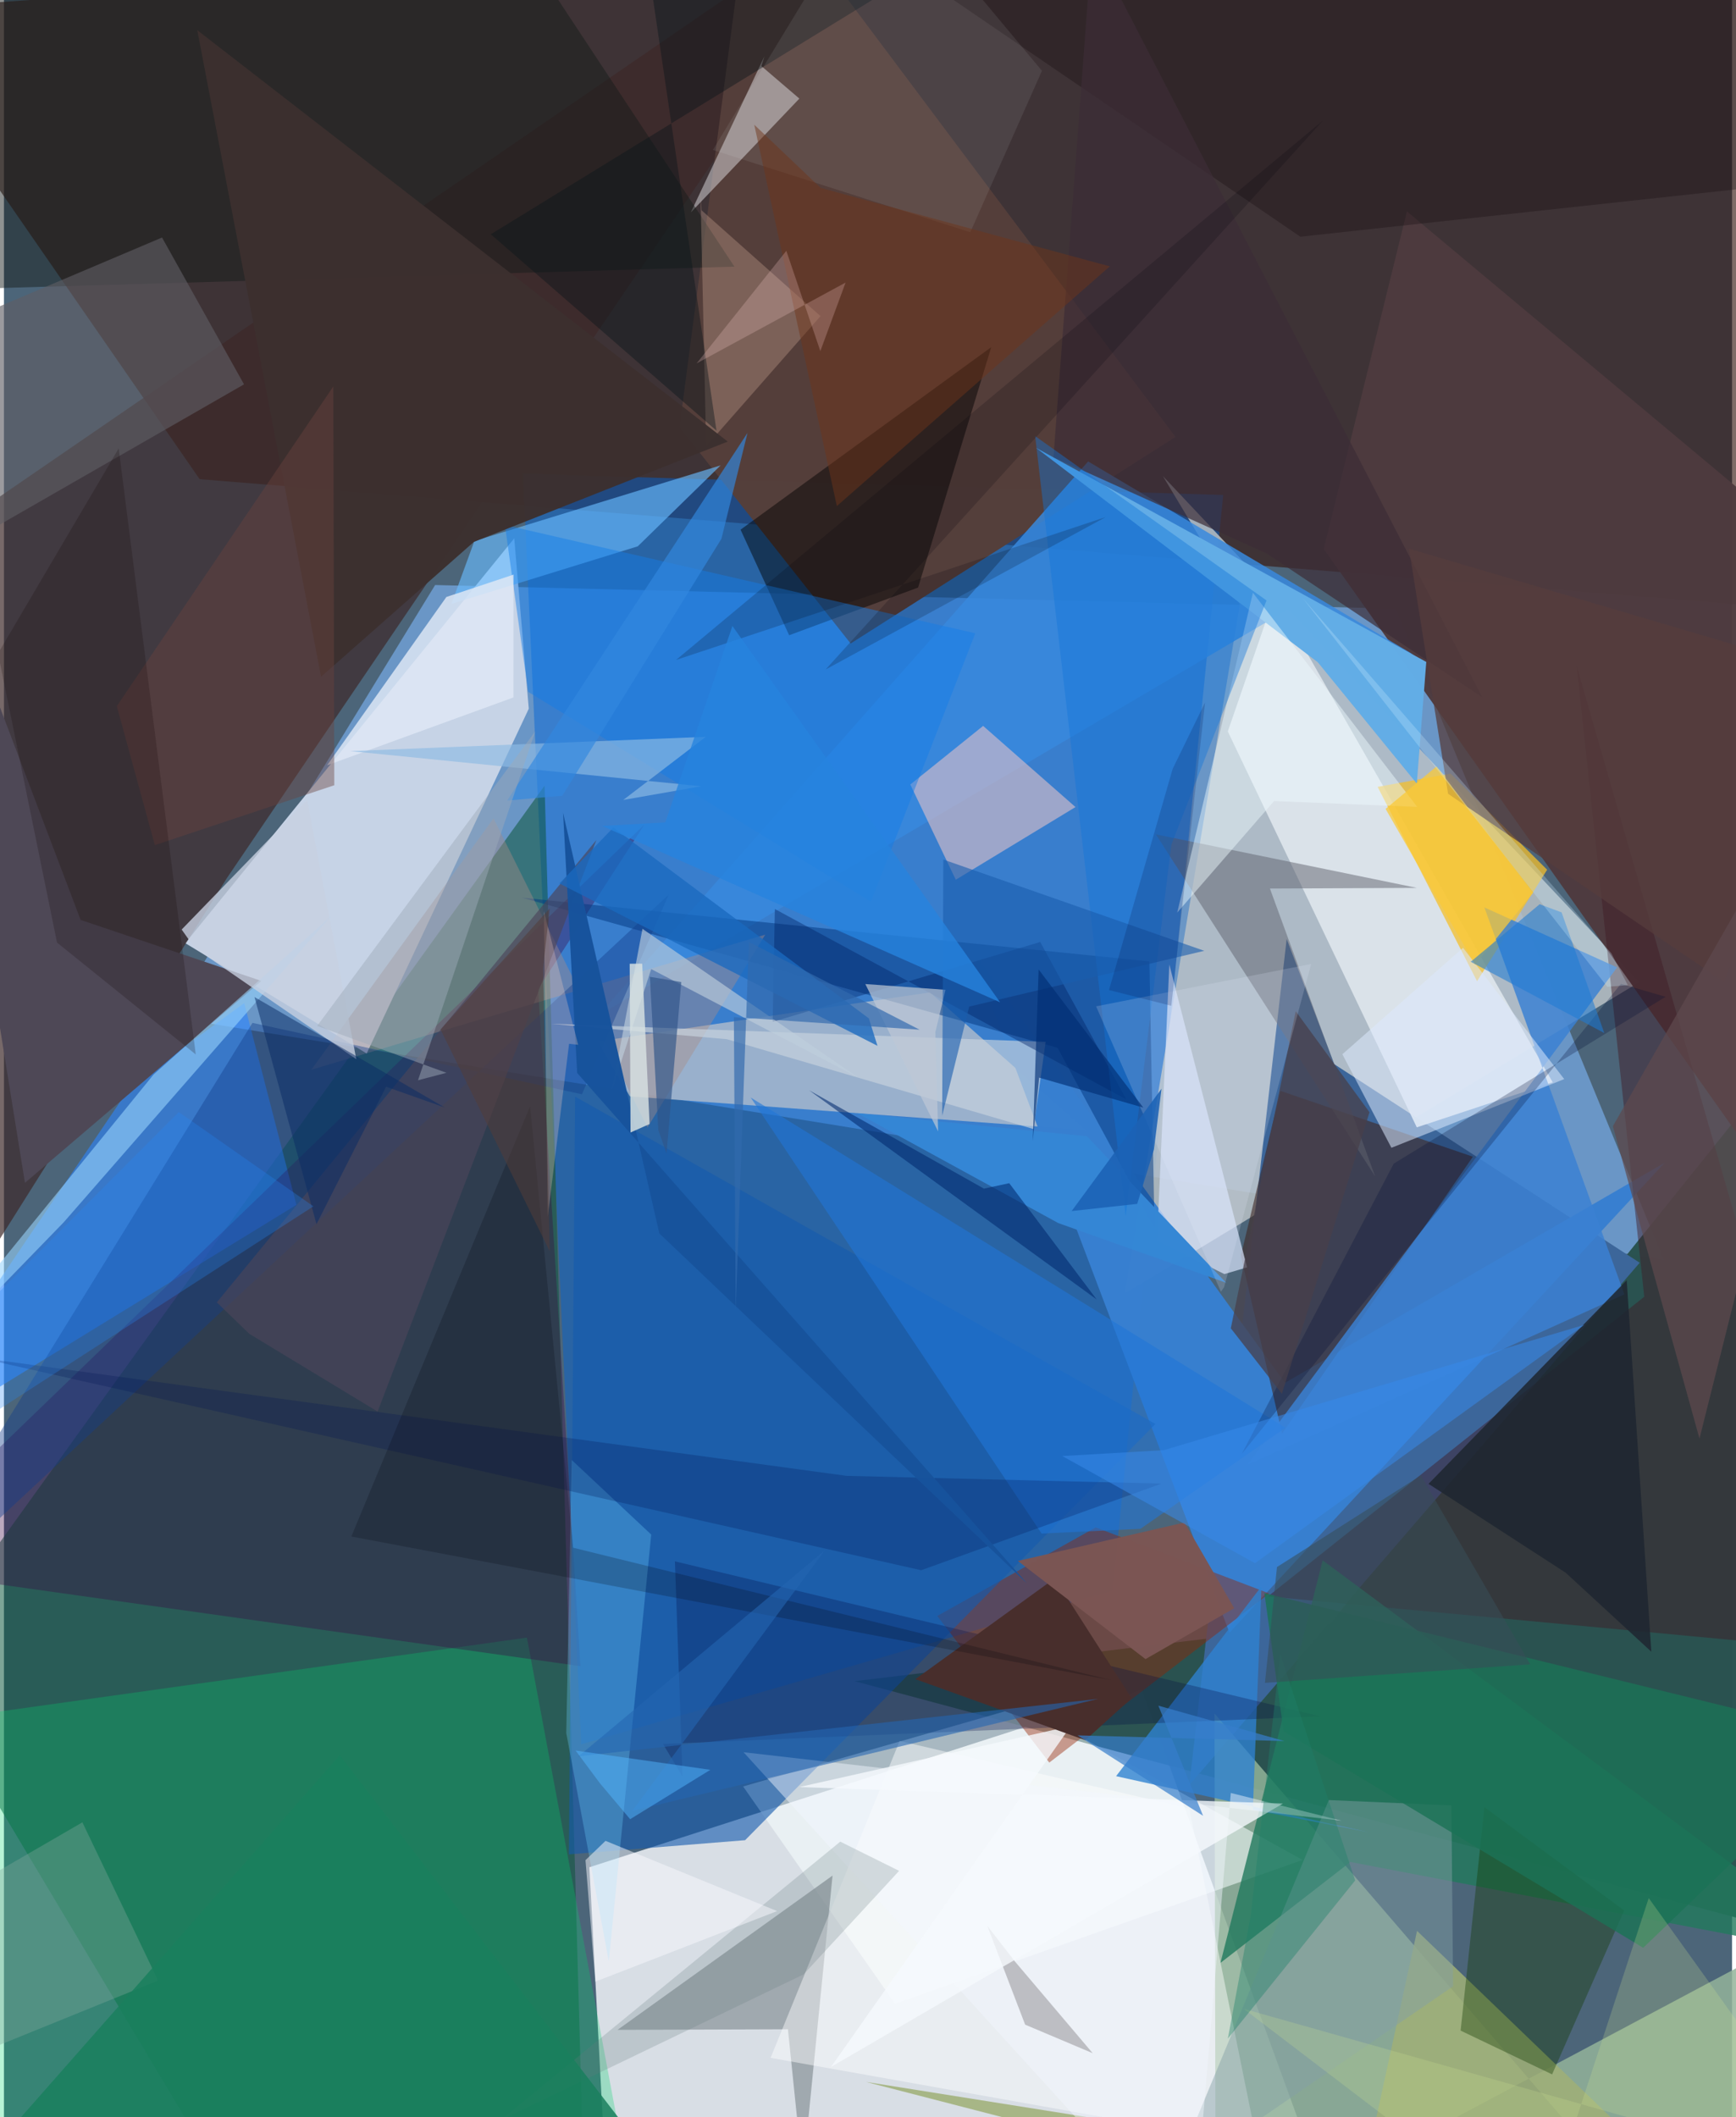 <svg xmlns="http://www.w3.org/2000/svg" width="228" height="278" viewBox="0 0 836 1024"><path fill="#4c6579" d="M0 0h836v1024H0z"/><path fill="#f9fbff" fill-opacity=".808" d="M290.936 1049.116l-7.724-145.997 267.168-85.99 75.24 206.799z"/><path fill="#7eb5f5" fill-opacity=".616" d="M80.525 491.944L803 609.326 673.405 294.393l-464.819-11.435z"/><path fill="#361710" fill-opacity=".635" d="M898 297.173L94.658 231.759-62 5.33 878.898-62z"/><path fill="#0063d5" fill-opacity=".467" d="M589.854 239.405L536.3 769.314 279.23 843.65l-28.148-614.51z"/><path fill="#0b5439" fill-opacity=".529" d="M124.5 1086L-43.881 804.181l305.426-424.203 18.609 662.89z"/><path fill="#b8c1c5" fill-opacity=".851" d="M542.103 625.778l55.791-333.443-37.198-62.015 230.421 244.705z"/><path fill="#2a5250" fill-opacity=".988" d="M411.56 813.131l230.12-27.772L898 466.38v477.194z"/><path fill="#c7d3e6" fill-opacity=".996" d="M246.864 260.374L87.71 456.161l87.754 53.368 78.43-166.753z"/><path fill="#3c2828" fill-opacity=".698" d="M438.198-62l-330.12 486.37L-62 694.565l17.112-424.948z"/><path fill="#3c669a" d="M791.324 610.747L573.431 863.4l47.11-409.25 23.038 60.567z"/><path fill="#93b39a" fill-opacity=".847" d="M807.018 1086L898 920.009 586.188 1086l-.558-257.28z"/><path fill="#4e3b3f" fill-opacity=".976" d="M678.72 102.248l206.488 172.676-34.434 290.832-212.278-300.255z"/><path fill="#b4bfcc" fill-opacity=".776" d="M447.982 479.983l-160.75 23.71 15.566 26.576 220.507 16.314z"/><path fill="#553f3b" fill-opacity=".992" d="M326.833 206.601L361.985-62l204.74 273.343-157.126 99.9z"/><path fill="#377fd0" fill-opacity=".984" d="M467.117 458.046l152.62 210.757L803.462 562.34 592.874 789.719z"/><path fill="#2d86ff" fill-opacity=".592" d="M61.663 524.826L-62 707.481l203.482-124.726-25.254-97.572z"/><path fill="#f8ffff" fill-opacity=".537" d="M357.577 864.043L493.647 825l134.6 74.59-197.168 69.531z"/><path fill="#3e2825" fill-opacity=".604" d="M617.52 527.604l93.11 31.85-92.312 133.957-19.936-86.096z"/><path fill="#dde5eb" fill-opacity=".925" d="M592.061 353.764l91.422 191.5 65.77-21.78-134.6-235.12z"/><path fill="#f4c02c" fill-opacity=".741" d="M746.55 420.653l-33.9 53.937-48.097-94.005 35.272-6.415z"/><path fill="#00d46d" fill-opacity=".278" d="M252.994 792.058L307.925 1086H-62V836.181z"/><path fill="#3889de" fill-opacity=".847" d="M287.581 491.128l236.922-267.935 157.215 93.343-60.748-21.659z"/><path fill="#3d0041" fill-opacity=".341" d="M309.803 398.843l-51.376 79.48 20.442 327.53L-62 757.906z"/><path fill="#972201" fill-opacity=".42" d="M612.086 770.69l-83.908-31.94-76.68 42.831 54.204 70.92z"/><path fill="#3f1b25" fill-opacity=".463" d="M898 799.03l-286.528-26.89 182.054-144.95-32.64-304.888z"/><path fill="#22795d" fill-opacity=".808" d="M588.51 949.382l62.863-48.81L898 947.762 637.957 754.68z"/><path fill="#8c959a" fill-opacity=".725" d="M386.48 1051.688l14.37-144.542-104.015 74.62 82.427-.28z"/><path fill="#3b81d3" fill-opacity=".839" d="M601.67 708.384l182.236-82.337-67.728-187.157 64.237 29.01z"/><path fill="#d9bec9" fill-opacity=".627" d="M460.465 425.498l-22-46.06 35.23-28.347 44.68 39.257z"/><path fill="#00387f" fill-opacity=".498" d="M556.6 593.64l-46.887-86.847-259.172-72.631 303.59 30.847z"/><path fill="#145bae" fill-opacity=".612" d="M358.546 890.036l198.496-201.331-280.74-158.306-2.98 366.495z"/><path fill="#2e81d1" fill-opacity=".788" d="M608.34 767.261l-70.324 91.807 121.962 27.061-55.786-10.77z"/><path fill="#68bcff" fill-opacity=".635" d="M306.612 264.24l40.103-39.159-119.142 36.591-11.12 30.417z"/><path fill="#010100" fill-opacity=".463" d="M477.636 167.884L442.23 284.176l-62.374 23.068-23.51-51.057z"/><path fill="#e9eaed" fill-opacity=".463" d="M332.288 102.742l52.506-55.058-18.404-15.755 1.512-4.712z"/><path fill="#161d1b" fill-opacity=".478" d="M227.24-62l126.13 190.958-385.282 11.235L-62-4.316z"/><path fill="#d5e0f8" fill-opacity=".718" d="M590.409 616.228l-32.59-16.115 5.952-133.625 37.598 146.49z"/><path fill="#9faf76" fill-opacity=".855" d="M683.608 933.893l-29.299 134.358-237.249-61.296 410.267 65.237z"/><path fill="#4e4856" d="M37.082 444.92l87.459 29.52-114.39 97.657-55.39-344.112z"/><path fill="#113902" fill-opacity=".373" d="M716.213 874.062l67.607 49.96-34.87 79.284-44.26-21.174z"/><path fill="#a78b86" fill-opacity=".412" d="M311.326 545.288l56.965-93.228-219.57 65.316 88.12-121.537z"/><path fill="#fff" fill-opacity=".447" d="M606.388 1037.238l-32.933-162.506L433.31 842.04l-62.435 153.274z"/><path fill="#133d8b" fill-opacity=".412" d="M-62 790.162l182.216-295.44 159.4 34.537 41.907-96.488z"/><path fill="#000844" fill-opacity=".271" d="M328.286 859.272l-3.697-104.104 312.115 74.929-317.873 13.391z"/><path fill="#60636f" fill-opacity=".502" d="M557.258 403.547l126.28 25.89-71.098.321 50.903 139.22z"/><path fill="#f9cdb2" fill-opacity=".247" d="M339.711 215.852l55.324-62.952-57.548-51.183-.558-9.467z"/><path fill="#9ad5fe" fill-opacity=".58" d="M72.4 519.684l85.624-76.374-129.15 147.904L-62 684.794z"/><path fill="#147ce7" fill-opacity=".467" d="M469.904 306.31l-227.55-52.403 11.246 80.711 165.81 101.514z"/><path fill="#63ade6" fill-opacity=".996" d="M499.327 216.625l188.752 103.53-4.584 58.846-47.895-58.682z"/><path fill="#170f10" fill-opacity=".329" d="M627.15 114.487l219.476-23.835L898-13.083 407.941-35.14z"/><path fill="#6dd3ff" fill-opacity=".302" d="M292.613 948.563l20.519-206.35-38.467-36.066-2.639 132.087z"/><path fill="#2076d6" fill-opacity=".596" d="M501.98 741.729l47.812-2.28 70.192-48.902-258.739-159.724z"/><path fill="#5f5e64" fill-opacity=".624" d="M116.133 185.901L76.475 114.88l-85.59 36.268L-62 288.174z"/><path fill="#3c302f" fill-opacity=".969" d="M227.299 262.123l122.846-48.552L93.521 14.596l59.878 312.734z"/><path fill="#e0e8f5" fill-opacity=".827" d="M214.04 288.736l32.469-10.808-.043 59.398-90.132 32.816z"/><path fill="#84a0a5" fill-opacity=".459" d="M701.06 960.689l-136.354 93.613 76.214-183.677 59.31 2.588z"/><path fill="#3587d5" fill-opacity=".996" d="M510.08 591.578l81.157 28.849-67.304-70.83-111.066-11.155z"/><path fill="#f2f6ff" fill-opacity=".459" d="M357.791 847.491L574.836 1086l18.671-218.813 53.576 13.42z"/><path fill="#c9d3dd" fill-opacity=".659" d="M498.03 546.069l5.902-42.148-239.233-8.751 85.012 7.453z"/><path fill="#8ebae4" fill-opacity=".659" d="M337.336 380.293l-37.73 6.61 39.914-30.53-171.963 6.912z"/><path fill="#81a79e" fill-opacity=".365" d="M-62 1013.344V939.3l99.944-57.9 36.632 76.543z"/><path fill="#dbe8fd" fill-opacity=".533" d="M671.21 555.144l-23.727-45.242 58.376-51.475 48.952 63.493z"/><path fill="#002365" fill-opacity=".416" d="M501.309 455.608l-129.423 38.64 1.055-54.583 170.016 92.083z"/><path fill="#c7d0e0" fill-opacity=".792" d="M170.446 512.308l-78.282-53.943-6.188-8.78 60.694-62.677z"/><path fill="#1e2631" fill-opacity=".867" d="M755.514 760.665l-66.342-42.975 95.875-98.493 11.906 179.67z"/><path fill="#bfcfdd" fill-opacity=".635" d="M308.89 449.233l-14.778 78.095 19.01-58.624 99.712 52.218z"/><path fill="#918f93" fill-opacity=".518" d="M475.696 931.442l18.324 47.811 32.686 13.808-37.668-44.414z"/><path fill="#001655" fill-opacity=".255" d="M-12.99 656.515l456.705 102.948 116.248-41.889-152.339-3.758z"/><path fill="#4a455a" fill-opacity=".647" d="M118.7 645.132l-15.735-15.212L286.62 406.24 180.764 682.741z"/><path fill="#1b7256" fill-opacity=".816" d="M793.017 942.073L619.058 837.36l-9.307-66.856L898 841.328z"/><path fill="#3d2d36" fill-opacity=".702" d="M715.189 337.266L526.394-27.583 507.717 221.18l103.024 46.462z"/><path fill="#eefaff" fill-opacity=".459" d="M567.596 441.375l36.62-154.66 79.49 103.563-69.255-2.842z"/><path fill="#1275da" fill-opacity=".42" d="M564.728 408.602l46.065-118.185-111.925-79.491 43.797 377.32z"/><path fill="#563d3d" fill-opacity=".749" d="M698.63 383.93l133.47 90.965 53.195-148.85-205.565-60.666z"/><path fill="#5f4a4e" fill-opacity=".71" d="M778.322 544.715L898 335.409v50.08l-77.746 310.309z"/><path fill="#08141a" fill-opacity=".412" d="M344.7 208.286L235.535 113.31 520.986-62H304.959z"/><path fill="#17539c" fill-opacity=".98" d="M277.3 518.954L494.808 765.73 317.054 596.557l-46.572-203.44z"/><path fill="#f6fafd" fill-opacity=".788" d="M618.736 872.324l-218.62 127.37 116.006-164.879-131.4 29.527z"/><path fill="#eaf6ff" fill-opacity=".082" d="M467.493 112.322l34.656-78.081-78.61-94.171-80.596 132.455z"/><path fill="#482e2c" d="M440.917 812.15l82.212 29.528 22.37-20.287-37.162-58.006z"/><path fill="#02000a" fill-opacity=".204" d="M535.82 812.67l-260.48-64.092-20.786-213.576-86.493 208.146z"/><path fill="#bdc8d6" fill-opacity=".702" d="M455.507 478.735l-4.916 20.46 1.328 48.024-35.215-71.274z"/><path fill="#6c423f" fill-opacity=".424" d="M54.597 341.551l104.731-154.646.484 192.895-86.817 28.942z"/><path fill="#687a7e" fill-opacity=".239" d="M404.582 890.739L240.06 1025.612l146.802-70.689 46.19-50.053z"/><path fill="#6f351b" fill-opacity=".478" d="M395.079 90.874l139.88 37.962-132.035 115.938-39.956-184.46z"/><path fill="#d8e1e1" fill-opacity=".824" d="M303.114 547.755l-.404-81.624 6.053-.049 3.557 77.562z"/><path fill="#150509" fill-opacity=".212" d="M-2.865 316.028L25.672 455.89l67.112 54.108-37.267-293.132z"/><path fill="#01296e" fill-opacity=".569" d="M474.07 574.893l-84.563-47.572 139.118 101.182-42.3-56.235z"/><path fill="#000d34" fill-opacity=".259" d="M672.33 562.82l131.504-80.706-21.598-6.275L598.9 703.059z"/><path fill="#195eae" fill-opacity=".604" d="M453.882 539.636l13.086-52.78 113.715-26.982-126.23-44.132z"/><path fill="#3388df" fill-opacity=".663" d="M243.43 387.2L359.7 209.389l-12.61 51.21-76.978 124.257z"/><path fill="#7b5654" fill-opacity=".984" d="M490.504 754.978l61.744 47.475 42.917-24.612-24.026-41.476z"/><path fill="#2465b1" fill-opacity=".592" d="M529.271 821.691l-225.233 54.142 92.927-125.85-119.021 99.487z"/><path fill="#cce391" fill-opacity=".235" d="M742.482 1080.392L599.709 971.579l293.872 82.969-97.891-136.524z"/><path fill="#0a2c65" fill-opacity=".51" d="M151.189 592.093l33.685-66.466 28.37 10.04-92.038-53.418z"/><path fill="#1a69bf" fill-opacity=".78" d="M294.832 400.243l123.584 92.324 4.164 13.256-153.872-78.518z"/><path fill="#fbca37" fill-opacity=".733" d="M693.037 370.698l46.73 61.097-28.076 34.835-43.3-75.398z"/><path fill="#305588" fill-opacity=".655" d="M320.539 557.827l7.137-82.834-15.195-2.548 4.074 74.13z"/><path fill="#ffd2c0" fill-opacity=".271" d="M261.197 440.623l1.87 147.888 10.321-83.661 4.4.495z"/><path fill="#f8f8fc" fill-opacity=".506" d="M291.024 890.356l-9.694 9.33 4.758 58.779 87.952-34.14z"/><path fill="#3789e9" fill-opacity=".549" d="M764.58 640.764l-159.367 115.3-93.225-51.826 49.12-2.853z"/><path fill="#2385f4" fill-opacity=".286" d="M-55.52 678.14l140.1-140.277 65.134 45.597-187.132 120.853z"/><path fill="#48404a" fill-opacity=".745" d="M660.612 537.955l-42.393 136.19-24.7-31.688 31.404-153.38z"/><path fill="#fccdd0" fill-opacity=".239" d="M378.487 121.304l16.457 48.507 12.215-33.148-72.066 39.096z"/><path fill="#3269ad" fill-opacity=".675" d="M442.978 498.032l-89.859-6.08.875 141.66 6.371-178.04z"/><path fill="#00000b" fill-opacity=".184" d="M325.14 319.194L638.169 58.22 397.5 323.805l135.53-73.735z"/><path fill="#eaf0ff" fill-opacity=".176" d="M632.385 466.242l-42.098 156.282-1.553 2.248-60.39-138.035z"/><path fill="#207f6a" fill-opacity=".4" d="M617.431 800.142l-14.29 126.47-11.058 59.391 61.592-76.483z"/><path fill="#1f7ad2" fill-opacity=".565" d="M774.2 499.652l-64.63-34.47 33.358-27.848 10.616 3.958z"/><path fill="#9eaab8" fill-opacity=".471" d="M151.517 496.21l62.558 22.665-13.772 3.615L257 353.788z"/><path fill="#012e74" fill-opacity=".635" d="M497.7 551.819l3.091-30.601 50.392 14.495-50.64-66.81z"/><path fill="#2683de" fill-opacity=".792" d="M481.913 484.783L352.41 302.785l-32.485 94.998-30.561 1.694z"/><path fill="#52b6ff" fill-opacity=".49" d="M276.536 846.673l11.783 15.853 14.619 17.347 38.793-23.87z"/><path fill="#1a7f5d" fill-opacity=".859" d="M-7.223 1041.585l169.667-192.647 171.156 222.5L19.755 1086z"/><path fill="#543c39" fill-opacity=".533" d="M264.043 439.35l-52.864 58.566 52.878 107.332-3.288-136.71z"/><path fill="#384d58" fill-opacity=".561" d="M615.855 757.917l69.626-44.33 52.91 91.39-128.362 8.973z"/><path fill="#caedff" fill-opacity=".267" d="M775.661 477.273l9.907-.792-7.917-15.347-149.37-171.852z"/><path fill="#000c45" fill-opacity=".184" d="M581.051 339.77l-15.667 32.115-30.795 106.966 30.134 7.616z"/><path fill="#1c62b5" fill-opacity=".878" d="M559.989 526.584l-3.665 29.435-8.086 26.256-31.727 3.473z"/><path fill="#367ecb" fill-opacity=".702" d="M619.468 842.093l-60.995-17.122 21.636 53.275-60.738-38.91z"/></svg>